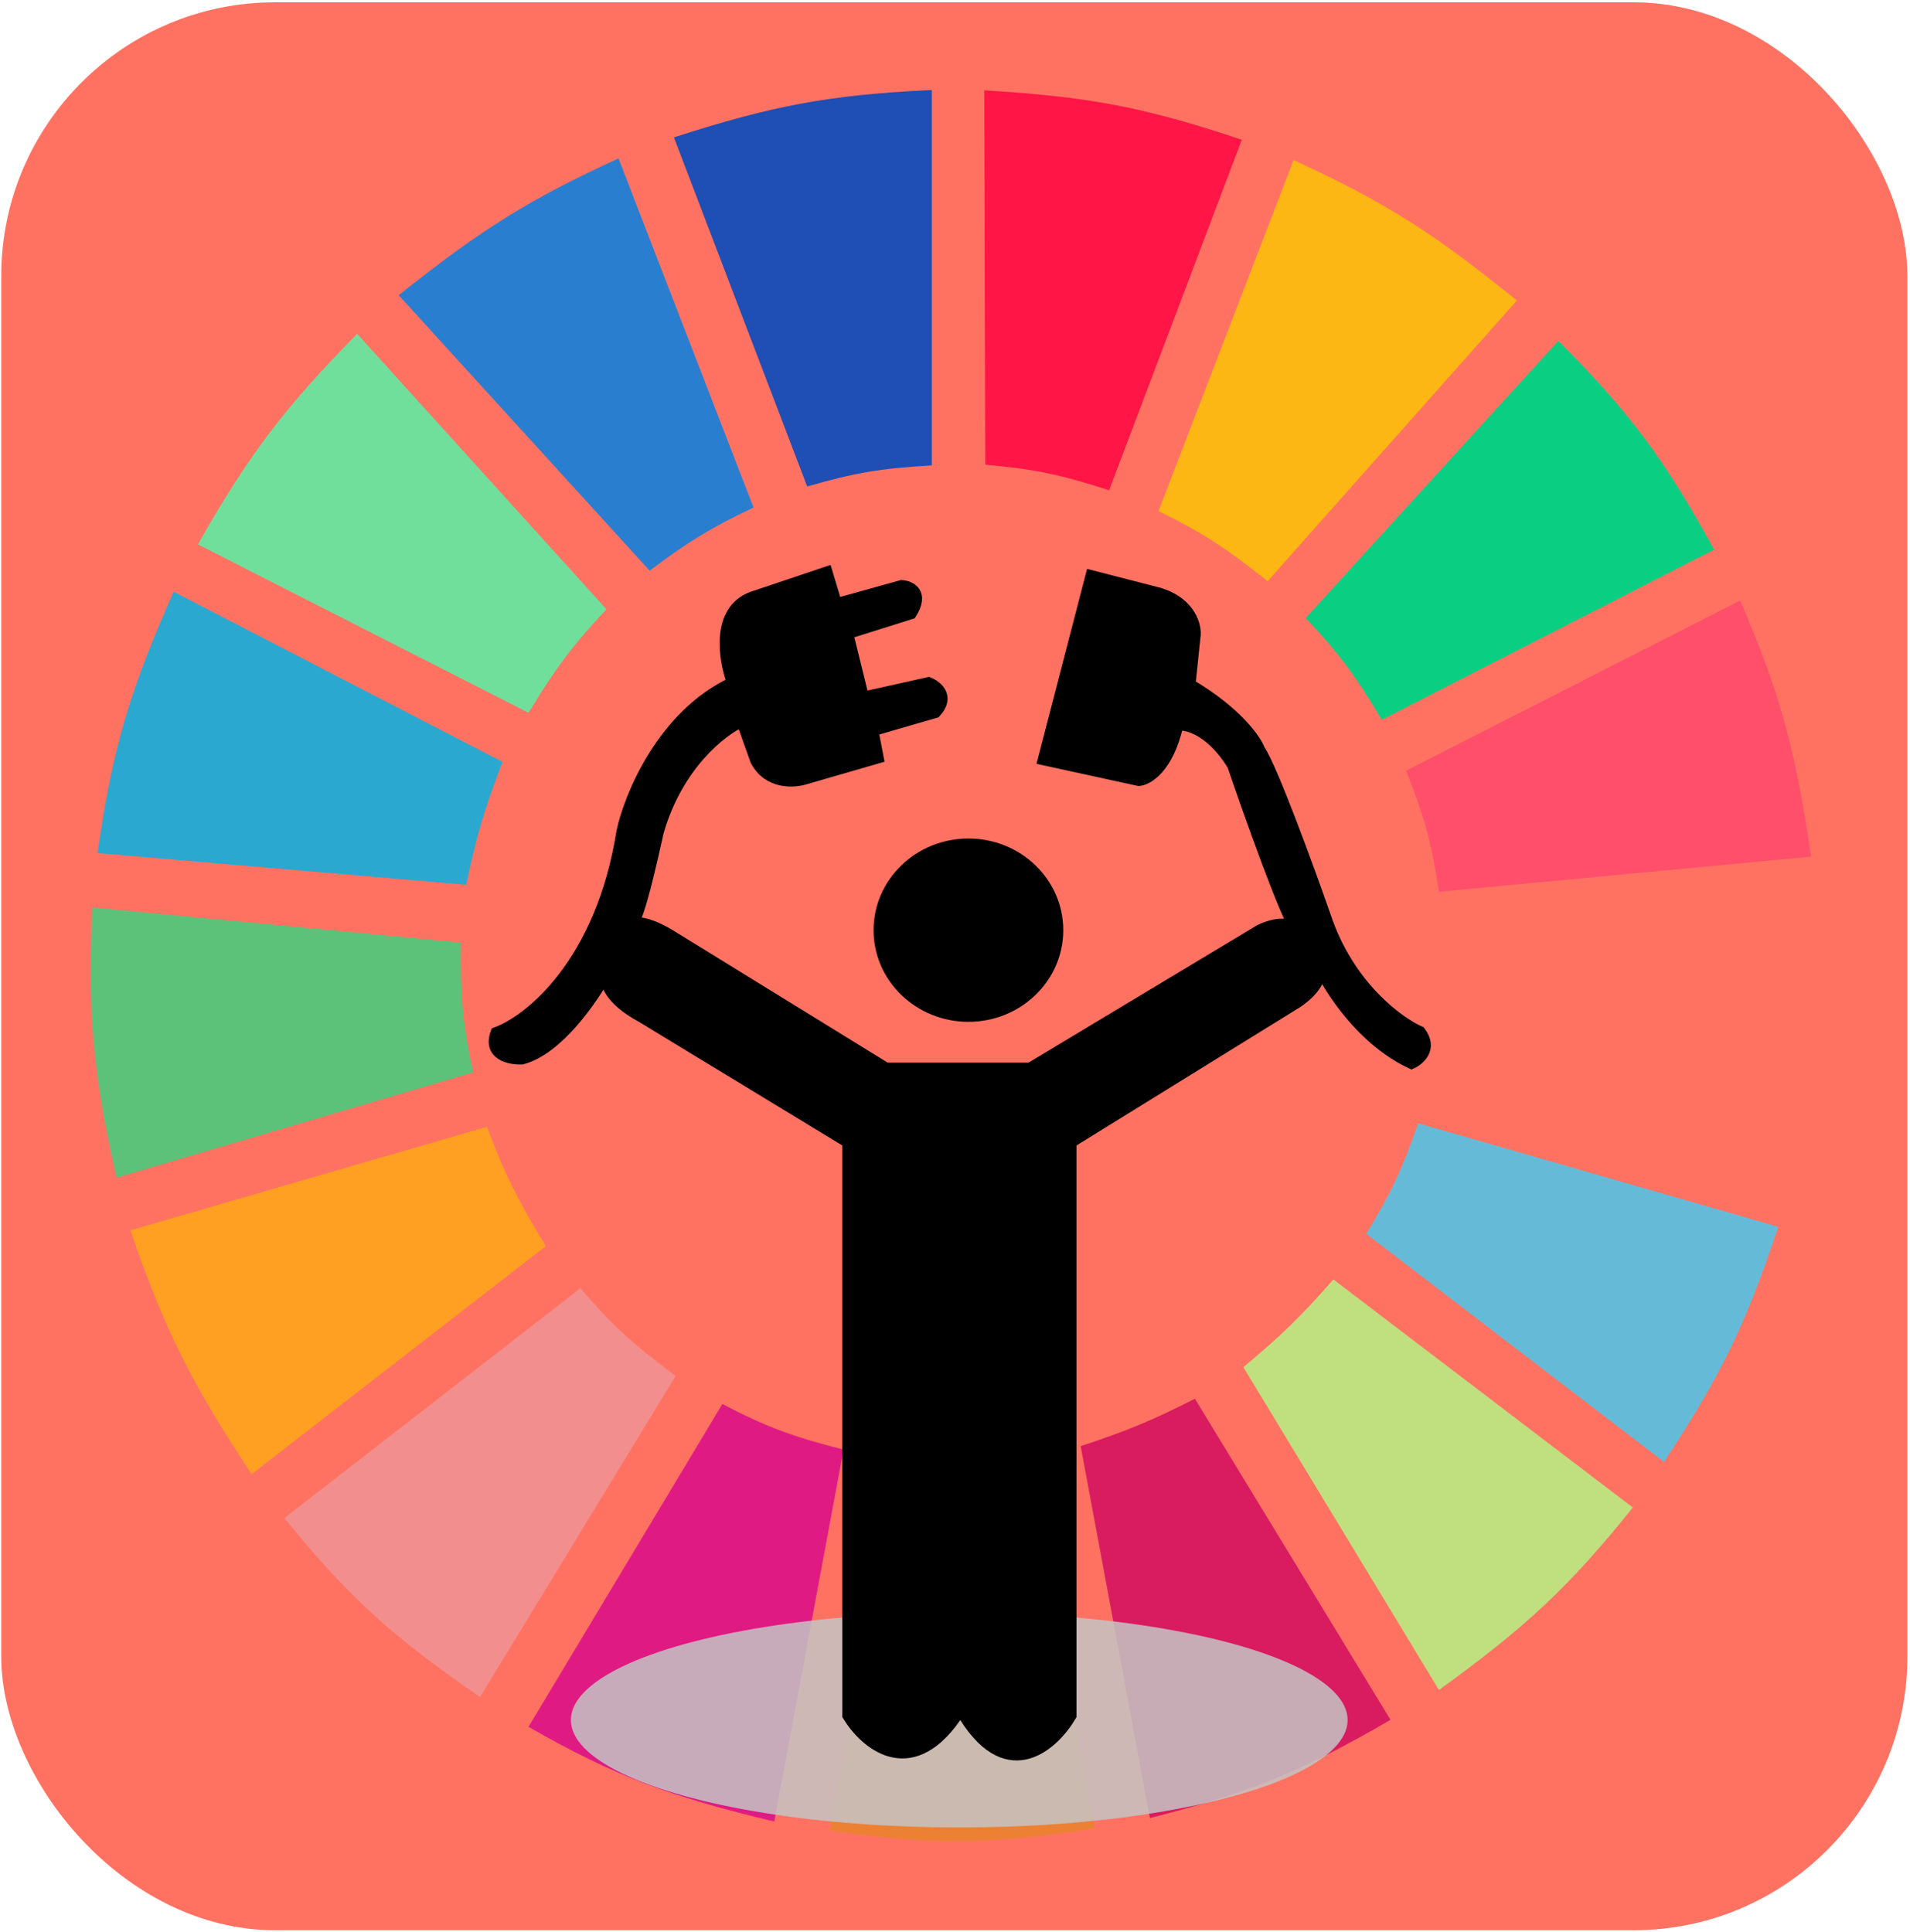 <svg width="687" height="695" viewBox="0 0 687 695" fill="none" xmlns="http://www.w3.org/2000/svg">
<rect x="0.44" y="0.831" width="685.626" height="693.507" rx="98.51" fill="#FF7262"/>
<path d="M290.335 174.993L242.396 49.409C277.207 38.231 297.363 34.142 335.161 32.37V167.42C317.196 168.427 307.353 170.049 290.335 174.993Z" fill="#1F4EB4"/>
<path d="M354.392 167.157L354.024 32.5C390.475 34.707 410.736 38.209 446.653 50.281L398.919 176.367C381.79 170.783 372.027 168.722 354.392 167.157Z" fill="#FF1546"/>
<path d="M416.716 183.828L465.277 57.612C499.803 73.365 516.951 84.967 545.59 108.099L455.938 209.071C441.919 197.866 433.535 192.125 416.716 183.828Z" fill="#FDB714"/>
<path d="M469.638 222.324L560.534 122.613C587.199 149.355 599.104 165.996 616.567 197.712L497.031 258.926C487.8 243.431 481.926 235.32 469.638 222.324Z" fill="#0ACF83"/>
<path d="M505.748 277.227L625.906 216.013C640.796 250.404 645.88 270.741 651.432 308.15L517.577 320.771C514.952 303.311 512.36 293.785 505.748 277.227Z" fill="#FF4F6A"/>
<path d="M515.707 384.51C518.704 367.744 519.659 358 519.443 339.704L653.297 327.082C654.959 363.768 653.133 384.616 645.204 422.375L515.707 384.51Z" fill="#FF7262"/>
<path d="M491.426 443.831C500.203 429.415 504.336 420.747 510.103 404.074L639.6 441.307C628.014 476.331 619.021 494.848 598.509 525.871L491.426 443.831Z" fill="#65BBD7"/>
<path d="M587.304 542.279L479.598 460.239C467.764 473.734 460.653 480.611 447.224 491.793L517.575 607.911C548.73 585.333 564.177 571.096 587.304 542.279Z" fill="#C0DF7E"/>
<path d="M500.144 618.64L429.792 503.153C414.529 510.866 405.59 514.68 388.702 520.192L413.605 653.98C449.283 644.986 468.243 637.211 500.144 618.64Z" fill="#D91B5F"/>
<path d="M323.331 525.24C341.077 526.403 351.028 526.056 368.779 523.978L393.682 657.766C355.619 663.502 334.704 663.972 298.428 658.397L323.331 525.24Z" fill="#EC8134"/>
<path d="M190.099 621.164L259.828 505.046C275.636 513.314 285.226 516.833 303.408 521.454L278.505 655.242C240.861 646.2 221.276 639.051 190.099 621.164Z" fill="#E01A83"/>
<path d="M102.313 546.066L208.775 463.395C220.646 477.363 228.367 484.027 243.017 494.949L172.665 610.436C141.871 589.151 126.1 575.485 102.313 546.066Z" fill="#F28E8E"/>
<path d="M90.486 530.289C69.31 498.137 59.427 479.103 46.905 442.569L175.157 405.336C181.562 422.586 186.42 431.922 196.324 448.249L90.486 530.289Z" fill="#FFA023"/>
<path d="M41.924 423.637C33.685 387.114 31.453 365.929 33.208 326.451L165.817 339.073C165.479 358.623 166.522 368.786 170.175 385.772L41.924 423.637Z" fill="#5CC279"/>
<path d="M35.076 306.888L167.686 318.247C171.365 300.851 174.123 291.168 180.76 274.072L62.47 212.857C46.748 248.318 40.515 268.848 35.076 306.888Z" fill="#2AA8D0"/>
<path d="M71.186 195.818C89.723 163.184 102.35 146.678 128.464 120.089L218.115 219.168C205.984 232.134 199.865 240.307 190.099 256.402L71.186 195.818Z" fill="#70DF9C"/>
<path d="M233.68 205.284C247.131 195.147 255.223 190.072 271.035 182.566L222.474 56.981C190.874 71.496 173.524 82.122 143.406 106.205L233.68 205.284Z" fill="#2A7ED0"/>
<ellipse cx="345.031" cy="618.716" rx="139.691" ry="38.649" fill="#C4C4C4" fill-opacity="0.85"/>
<path d="M223.716 299.036C216.217 346.536 190.391 367.111 178.415 371.461C175.415 379.552 183.413 381.139 187.787 380.922C200.784 377.529 213.406 359.064 218.092 350.255L227.465 332.312C230.068 329.584 234.621 308.938 236.837 299.036C243.835 275.024 259.748 262.714 266.83 259.56L271.828 273.589C276.327 282.202 285.783 281.527 289.949 280.114L315.88 272.61L314.005 262.823L336.499 256.298C341.748 250.556 337.02 246.728 334 245.532L310.568 250.752L304.945 227.915L327.752 220.738C332.5 213.169 327.439 210.842 324.315 210.624L300.883 217.149L297.447 205.731L270.266 214.866C257.519 219.824 260.373 237.376 263.393 245.532C238.399 257.277 226.527 286.095 223.716 299.036Z" fill="black"/>
<path d="M227.465 332.312L218.092 350.255C217.259 352.756 218.654 359.39 230.901 365.915L304.945 410.936V617.12C310.985 627.124 327.189 641.262 343.685 617.772V520.553C345.184 518.465 346.809 519.683 347.434 520.553L347.121 617.772C362.867 642.566 379.092 627.668 385.237 617.12V410.936L466.466 360.695C474.714 355.214 475.318 349.929 474.589 347.972C473.235 345.144 469.715 338.511 466.466 334.596C466.33 334.501 466.173 334.333 465.996 334.096C462.578 330.889 456.013 333.039 453.032 334.596L370.553 384.184H318.691L242.461 337.206C233.463 331.464 228.714 331.551 227.465 332.312Z" fill="black"/>
<path d="M466.466 334.596C469.715 338.511 473.235 345.144 474.589 347.972C478.338 356.128 490.21 374.462 507.705 382.553C510.621 381.248 515.329 377.137 510.83 371.135C502.915 367.655 485.024 354.496 476.776 329.702C470.736 312.411 457.531 276.199 453.032 269.674C451.678 265.977 444.784 256.102 428.038 246.185L429.913 228.241C430.121 224.327 427.476 215.779 415.229 212.908L392.422 207.036L375.239 273.263L409.605 280.766C412.834 280.549 420.165 276.264 423.664 260.865C426.997 260.43 435.599 262.692 443.347 275.22C449.512 293.287 462.247 329.081 465.996 334.096C466.16 334.25 466.317 334.416 466.466 334.596Z" fill="black"/>
<path d="M227.465 332.312C230.068 329.584 234.621 308.938 236.837 299.036C243.835 275.024 259.748 262.714 266.83 259.56L271.828 273.589C276.327 282.202 285.783 281.527 289.949 280.114L315.88 272.61L314.005 262.823L336.499 256.298C341.748 250.556 337.02 246.728 334 245.532L310.568 250.752L304.945 227.915L327.752 220.738C332.5 213.169 327.439 210.842 324.315 210.624L300.883 217.149L297.447 205.731L270.266 214.866C257.519 219.824 260.373 237.376 263.393 245.532C238.399 257.277 226.527 286.095 223.716 299.036C216.217 346.536 190.391 367.111 178.415 371.461C175.415 379.552 183.413 381.139 187.787 380.922C200.784 377.529 213.406 359.064 218.092 350.255M227.465 332.312L218.092 350.255M227.465 332.312C228.714 331.551 233.463 331.464 242.461 337.206L318.691 384.184H370.553L453.032 334.596C456.013 333.039 462.578 330.889 465.996 334.096M218.092 350.255C217.259 352.756 218.654 359.39 230.901 365.915L304.945 410.936V617.12C310.985 627.124 327.189 641.262 343.685 617.772V520.553C345.184 518.465 346.809 519.683 347.434 520.553L347.121 617.772C362.867 642.566 379.092 627.668 385.237 617.12V410.936L466.466 360.695C474.714 355.214 475.318 349.929 474.589 347.972M466.466 334.596C469.715 338.511 473.235 345.144 474.589 347.972M466.466 334.596C466.33 334.501 466.173 334.333 465.996 334.096M466.466 334.596C466.317 334.416 466.16 334.25 465.996 334.096M474.589 347.972C478.338 356.128 490.21 374.462 507.705 382.553C510.621 381.248 515.329 377.137 510.83 371.135C502.915 367.655 485.024 354.496 476.776 329.702C470.736 312.411 457.531 276.199 453.032 269.674C451.678 265.977 444.784 256.102 428.038 246.185L429.913 228.241C430.121 224.327 427.476 215.779 415.229 212.908L392.422 207.036L375.239 273.263L409.605 280.766C412.834 280.549 420.165 276.264 423.664 260.865C426.997 260.43 435.599 262.692 443.347 275.22C449.512 293.287 462.247 329.081 465.996 334.096" stroke="black" stroke-width="3.94"/>
<ellipse cx="348.326" cy="334.598" rx="34.114" ry="32.966" fill="black"/>
</svg>

